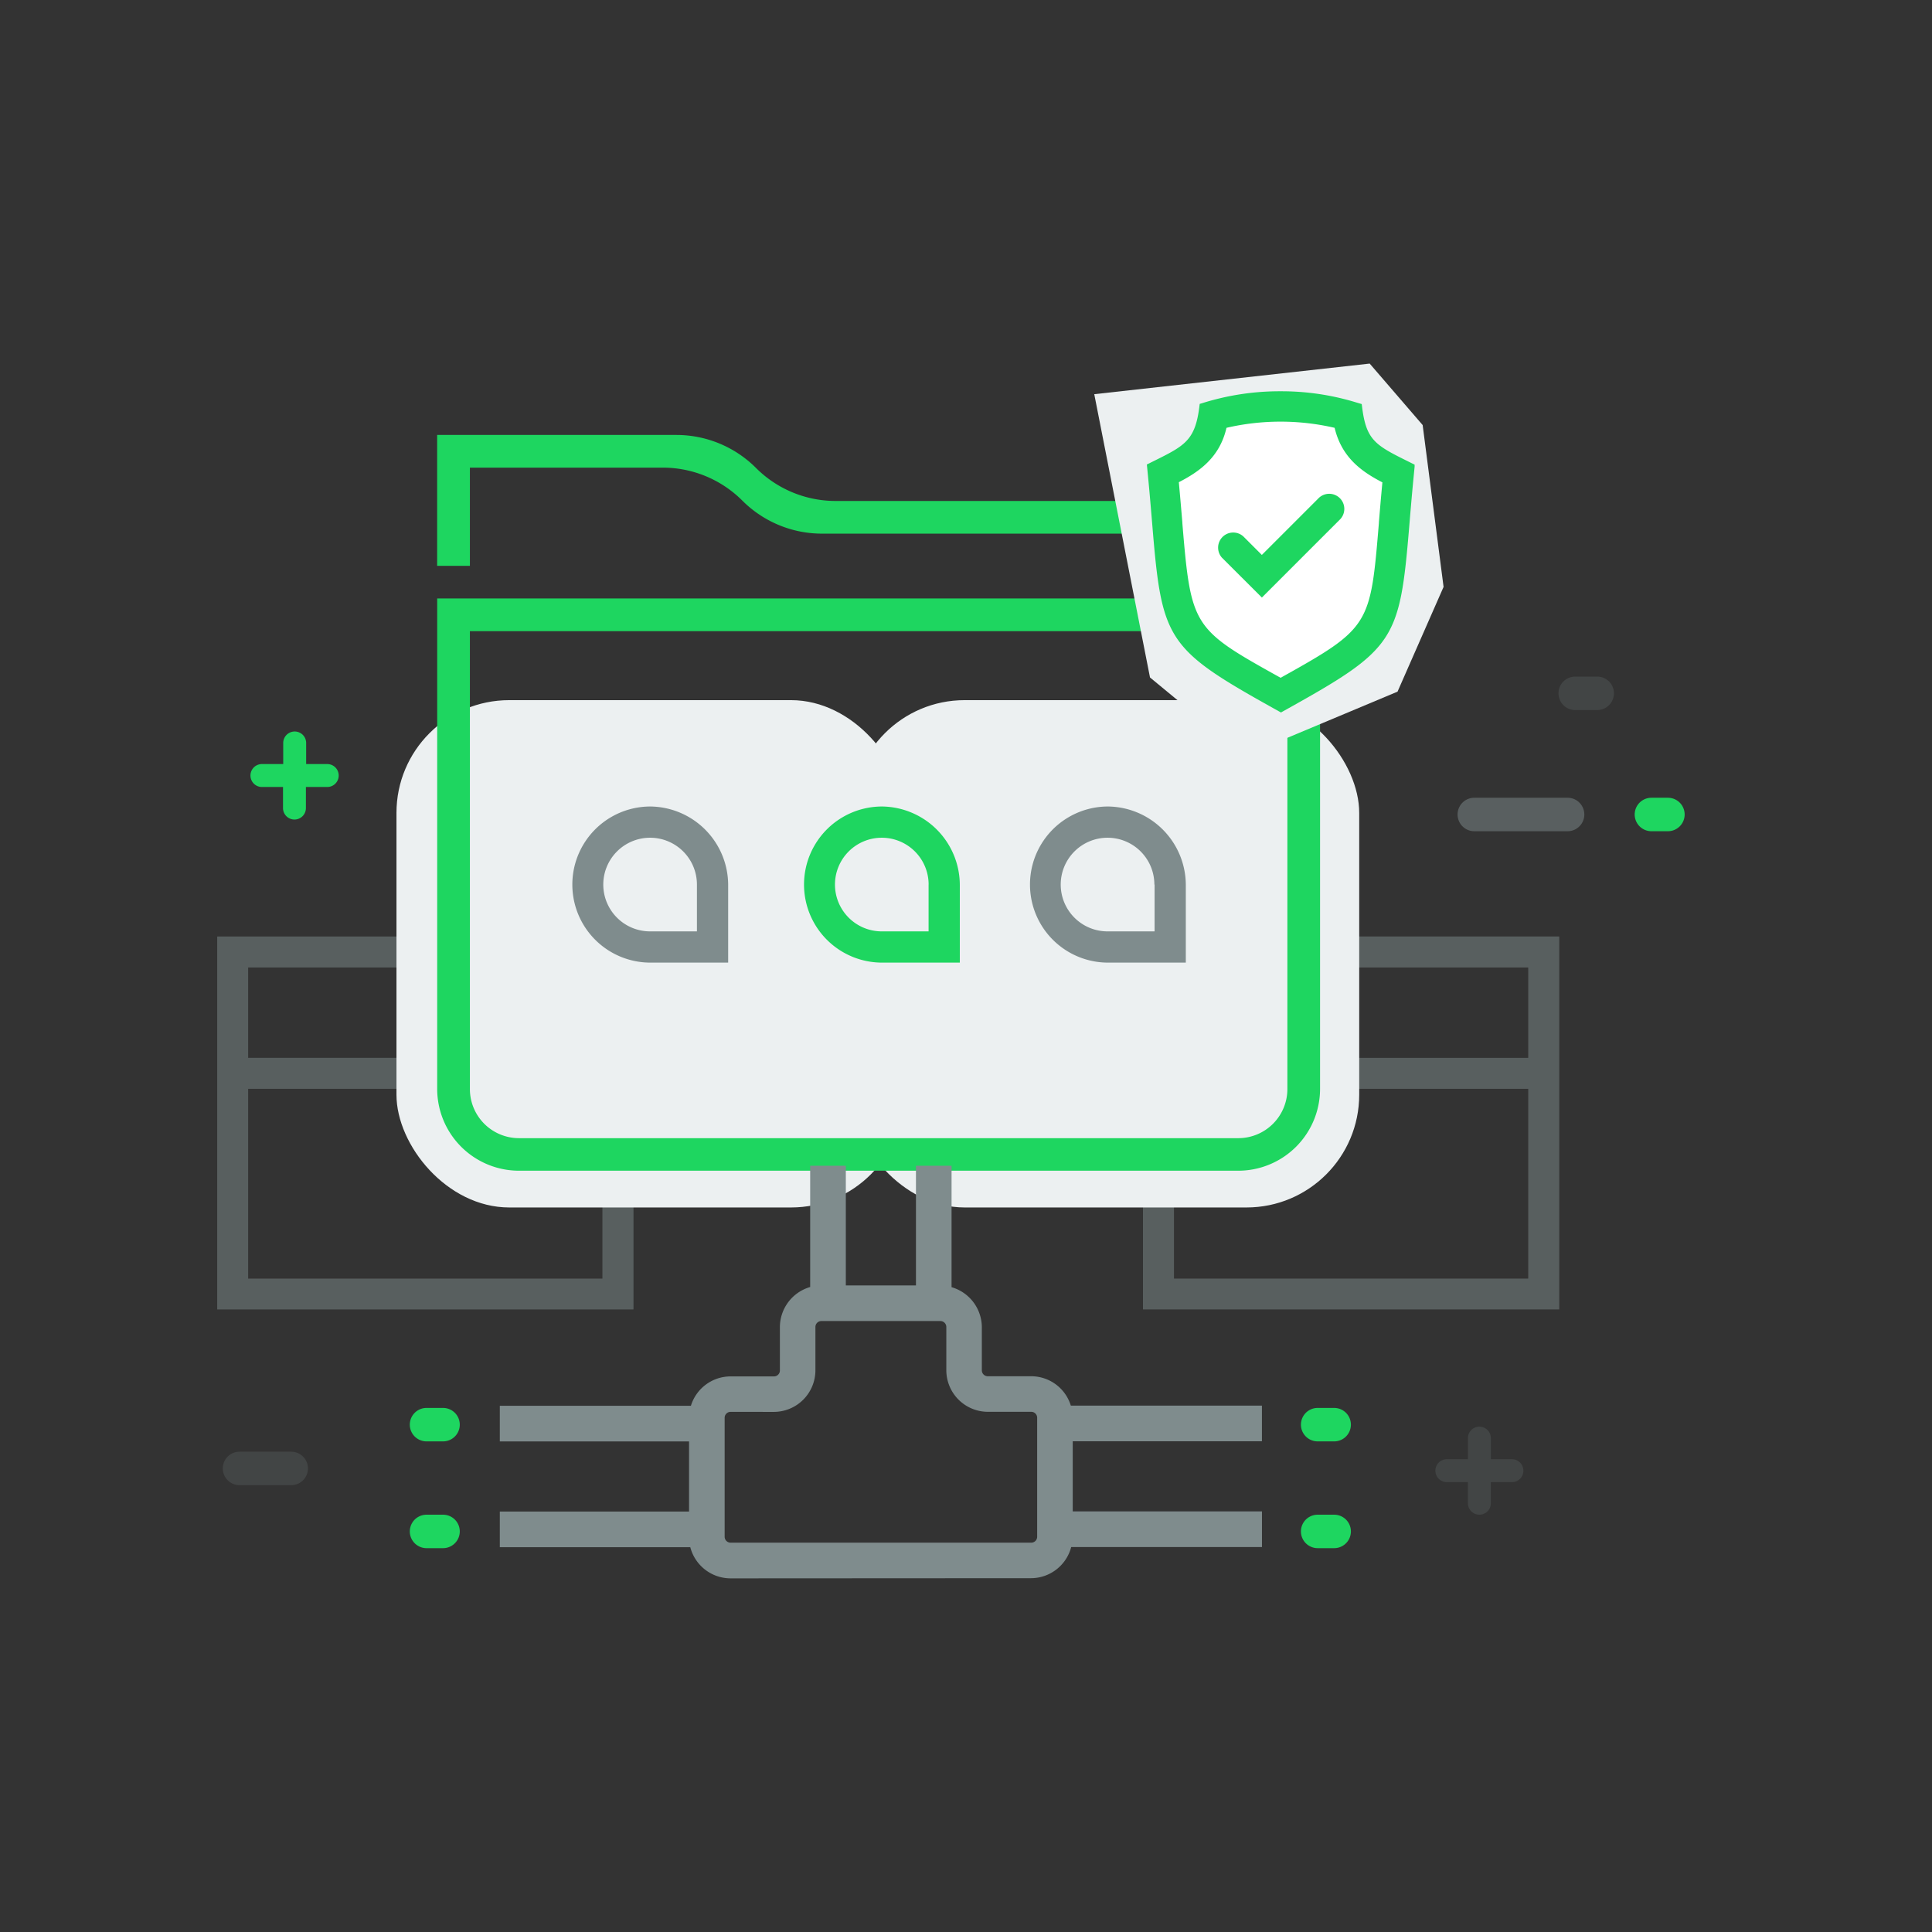 <svg id="Layer_1" data-name="Layer 1" xmlns="http://www.w3.org/2000/svg" viewBox="0 0 468.3 468.3"><rect x="0" y="0" width="468.3" height="468.3" fill="#333333" stroke="none"/><defs><style>.cls-1,.cls-9{fill:#fff;}.cls-1{fill-opacity:0;}.cls-2{fill:#1ED660;}.cls-3,.cls-8{opacity:0.2;}.cls-4,.cls-6,.cls-8{fill:#7f8c8d;}.cls-5,.cls-6{opacity:0.5;}.cls-6,.cls-8{isolation:isolate;}.cls-7{fill:#ecf0f1;}</style></defs><title>Page2_Square_F_02</title><g id="Layer_2" data-name="Layer 2"><rect class="cls-1" width="468.3" height="468.3"/></g><g id="Layer_7" data-name="Layer 7"><path class="cls-2" d="M419.74,441.62h4a4.05,4.05,0,0,1,0,8.11h-4a4.05,4.05,0,0,1,0-8.11Z" transform="translate(-100.35 -100.35)"/><g class="cls-3"><path class="cls-4" d="M482.19,264.35h5.31a4.05,4.05,0,0,1,0,8.11h-5.33a4.05,4.05,0,0,1,0-8.11Z" transform="translate(-100.35 -100.35)"/></g><g class="cls-3"><path class="cls-4" d="M158.41,452.23h12.53a4.05,4.05,0,0,1,0,8.11H158.41a4.05,4.05,0,0,1,0-8.11Z" transform="translate(-100.35 -100.35)"/></g><g class="cls-5"><path class="cls-4" d="M480.32,301.83H457.71a4.05,4.05,0,1,1,0-8.11h22.61a4.05,4.05,0,0,1,0,8.11Z" transform="translate(-100.35 -100.35)"/></g><path class="cls-2" d="M504.64,301.83h-4a4.05,4.05,0,1,1,0-8.11h4a4.05,4.05,0,1,1,0,8.11Z" transform="translate(-100.35 -100.35)"/><path class="cls-2" d="M419.74,467.5h4a4.05,4.05,0,0,1,0,8.11h-4a4.05,4.05,0,0,1,0-8.11Z" transform="translate(-100.35 -100.35)"/><path class="cls-2" d="M203.74,441.62h4a4.05,4.05,0,0,1,0,8.11h-4a4.05,4.05,0,0,1,0-8.11Z" transform="translate(-100.35 -100.35)"/><path class="cls-2" d="M203.74,467.5h4a4.05,4.05,0,0,1,0,8.11h-4a4.05,4.05,0,0,1,0-8.11Z" transform="translate(-100.35 -100.35)"/><path class="cls-2" d="M171.73,299a2.78,2.78,0,0,1-2.78-2.78v-5.11h-5.11a2.78,2.78,0,0,1,0-5.56H169v-5.11a2.78,2.78,0,1,1,5.56,0v5.11h5.11a2.78,2.78,0,1,1,0,5.56H174.5v5.11A2.78,2.78,0,0,1,171.73,299Z" transform="translate(-100.35 -100.35)"/><path class="cls-6" d="M377.4,327.35v90.4H478.3v-90.4Zm93.38,7.51v21.9H384.91v-21.9Zm-85.87,29.41h85.87v46H384.91Z" transform="translate(-100.35 -100.35)"/><path class="cls-6" d="M153,327.35v90.4H253.9v-90.4Zm93.38,7.51v21.9H160.5v-21.9ZM160.5,364.27h85.87v46H160.5Z" transform="translate(-100.35 -100.35)"/><rect class="cls-2" x="127.57" y="241.7" width="7.51" height="7.51"/><rect class="cls-7" x="206.49" y="169.71" width="122.97" height="122.97" rx="27.33" ry="27.33"/><rect class="cls-7" x="96.1" y="169.71" width="122.97" height="122.97" rx="27.33" ry="27.33"/><path class="cls-8" d="M458.94,467.5a2.78,2.78,0,0,1-2.78-2.78v-5.11h-5.11a2.78,2.78,0,0,1,0-5.56h5.11v-5.11a2.78,2.78,0,1,1,5.56,0v5.11h5.11a2.78,2.78,0,1,1,0,5.56h-5.11v5.11a2.78,2.78,0,0,1-2.78,2.78Z" transform="translate(-100.35 -100.35)"/><path class="cls-2" d="M214.25,237.5V213.7H261a27.28,27.28,0,0,1,19.29,8h0a27.28,27.28,0,0,0,19.29,8H412.4v7.8h7.93V221.78H302.89a27.28,27.28,0,0,1-19.29-8h0a27.28,27.28,0,0,0-19.29-8h-58V237.5Z" transform="translate(-100.35 -100.35)"/><path class="cls-2" d="M206.32,245.41V364.3a19.84,19.84,0,0,0,19.82,19.82H400.5a19.84,19.84,0,0,0,19.82-19.82V245.41Zm206.08,7.93v111a11.9,11.9,0,0,1-11.89,11.89H226.14a11.9,11.9,0,0,1-11.89-11.89v-111Z" transform="translate(-100.35 -100.35)"/><path class="cls-4" d="M369,295.84a18.92,18.92,0,1,0-.14,37.84h18.92V315A19.07,19.07,0,0,0,369,295.84m11.21,18.92v11.35H368.81a11.35,11.35,0,1,1,11.35-11.35" transform="translate(-100.35 -100.35)"/><path class="cls-4" d="M258.07,295.84a18.92,18.92,0,1,0-.14,37.84h18.92V315a19.07,19.07,0,0,0-18.78-19.16m11.21,18.92v11.35H257.93a11.35,11.35,0,1,1,11.35-11.35" transform="translate(-100.35 -100.35)"/><path class="cls-4" d="M277.42,482.93a10.1,10.1,0,0,1-9.75-7.55H221.5v-8.64h45.87v-17H221.5V441.1h46.32a10.06,10.06,0,0,1,9.63-7.12h10.5a1.44,1.44,0,0,0,1.44-1.44V422a10.15,10.15,0,0,1,7.34-9.69V382.92h8.64v29h17v-29H331v29.43a10.15,10.15,0,0,1,7.34,9.69V432.5a1.44,1.44,0,0,0,1.44,1.44h10.5a10.06,10.06,0,0,1,9.63,7.12h46.32v8.64H360.37v17h45.87v8.64H360a10.1,10.1,0,0,1-9.75,7.55Zm0-40.36A1.44,1.44,0,0,0,276,444v28.84a1.44,1.44,0,0,0,1.44,1.44h72.87a1.44,1.44,0,0,0,1.44-1.44V444a1.44,1.44,0,0,0-1.44-1.44h-10.5a10.09,10.09,0,0,1-10.08-10.08V422a1.44,1.44,0,0,0-1.44-1.44H299.43A1.44,1.44,0,0,0,298,422V432.5a10.09,10.09,0,0,1-10.08,10.08Z" transform="translate(-100.35 -100.35)"/><path class="cls-2" d="M314.23,295.84a18.92,18.92,0,1,0-.14,37.84H333V315a19.07,19.07,0,0,0-18.78-19.16m11.21,18.92v11.35H314.09a11.35,11.35,0,1,1,11.35-11.35" transform="translate(-100.35 -100.35)"/><polygon class="cls-7" points="265.24 95.55 278.75 164.21 301.72 183.17 338.75 167.65 349.91 142.26 344.84 103.03 332 88.13 265.24 95.55"/><path class="cls-9" d="M397.06,203.42a58.66,58.66,0,0,1,27.42,0c1.71,7.87,7.4,11.21,11.74,13.39-.36,3.85-.65,7.3-.9,10.39-2.06,24.83-2.14,25.8-24.54,38.27C388.38,253,388.3,252,386.24,227.2c-.26-3.09-.54-6.54-.9-10.39C389.66,214.63,395.35,211.28,397.06,203.42Z" transform="translate(-100.35 -100.35)"/><path class="cls-2" d="M410.42,272.81C383.16,257.65,382,256,379.67,227.75c-.63-7.57-.82-9.59-1.25-14l-.08-.81,1.57-.78c7.61-3.78,10.17-5,11.18-13.44l.06-.47.46-.13a62.52,62.52,0,0,1,19.16-2.93A61.87,61.87,0,0,1,429.42,198l1,.29.06.47c1,8.38,3.23,9.49,11.5,13.59l1.26.63v.49c-.46,4.72-.65,6.66-1.29,14.32-2.34,28.21-3.49,29.9-30.75,45.06l-.35.2Zm-24.33-55.58c.33,3.58.6,6.81.85,9.73v.18c2.1,25.28,2.52,25.65,23.82,37.5,21.71-12.09,21.76-12.69,23.82-37.5V227c.24-2.92.51-6.15.85-9.73-5-2.59-9.86-6-11.58-13.22a58.09,58.09,0,0,0-26.21,0C396,211.18,391.13,214.64,386.09,217.23Z" transform="translate(-100.35 -100.35)"/><path class="cls-2" d="M379.1,213.36c.45,4.65.64,6.58,1.29,14.33,2.29,27.61,3.14,29.33,30.39,44.49C438,257,438.87,255.29,441.17,227.69c.64-7.67.82-9.57,1.29-14.33-8.85-4.41-11.61-5.51-12.7-14.56a63.48,63.48,0,0,0-37.93,0C390.7,208,387.71,209.06,379.1,213.36Zm18-9.94a58.66,58.66,0,0,1,27.42,0c1.71,7.87,7.4,11.21,11.74,13.39-.36,3.85-.65,7.3-.9,10.39-2.06,24.83-2.14,25.8-24.54,38.27C388.42,253,388.34,252,386.28,227.2c-.26-3.09-.54-6.54-.9-10.39,4.28-2.18,10-5.53,11.68-13.39Z" transform="translate(-100.35 -100.35)"/><path class="cls-2" d="M396.56,235.55a3.66,3.66,0,0,1,5.17-5.17l4.48,4.48,13.62-13.62a3.66,3.66,0,1,1,5.17,5.17h0l-18.78,18.78Z" transform="translate(-100.35 -100.35)"/><path class="cls-2" d="M397.07,235l9.14,9.14,18.27-18.27a2.93,2.93,0,0,0,0-4.14h0a2.93,2.93,0,0,0-4.14,0h0l-14.12,14.13-5-5a2.93,2.93,0,0,0-4.14,0h0a2.93,2.93,0,0,0,0,4.14Z" transform="translate(-100.35 -100.35)"/></g></svg>